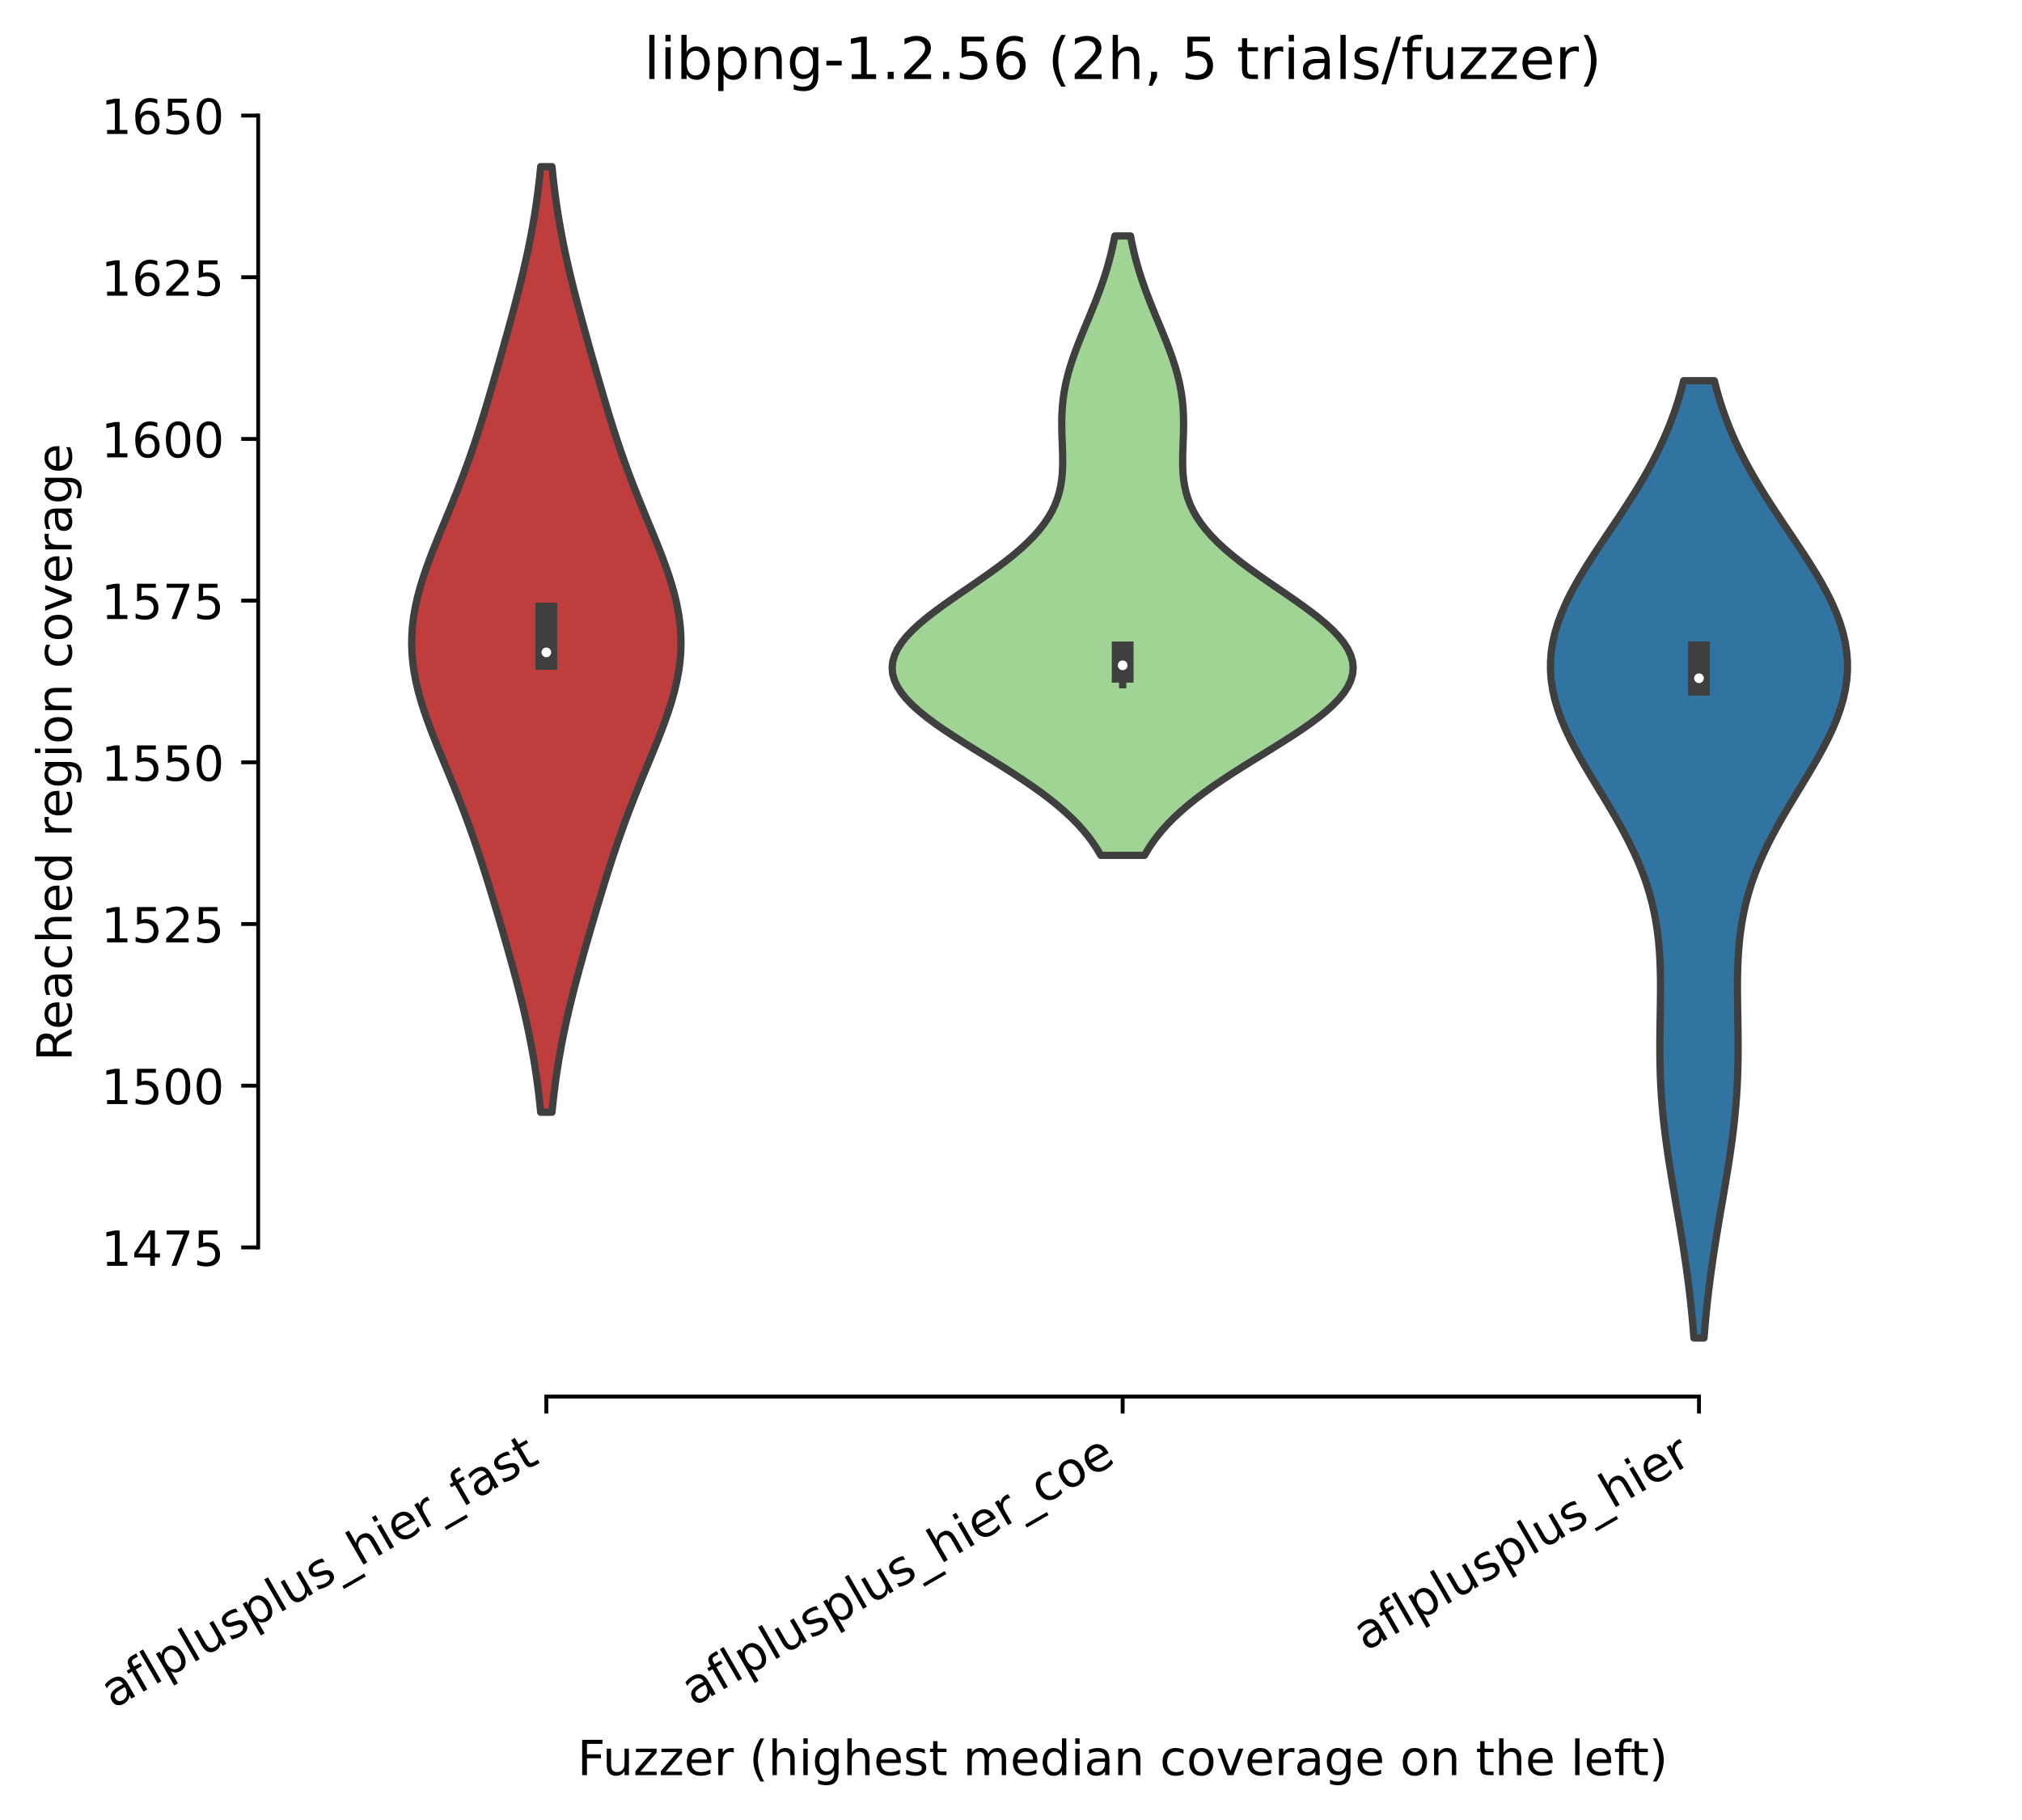 <?xml version="1.0" encoding="utf-8" standalone="no"?>
<!DOCTYPE svg PUBLIC "-//W3C//DTD SVG 1.1//EN"
  "http://www.w3.org/Graphics/SVG/1.1/DTD/svg11.dtd">
<!-- Created with matplotlib (https://matplotlib.org/) -->
<svg height="375.896pt" version="1.1" viewBox="0 0 417.648 375.896" width="417.648pt" xmlns="http://www.w3.org/2000/svg" xmlns:xlink="http://www.w3.org/1999/xlink">
 <defs>
  <style type="text/css">*{stroke-linecap:butt;stroke-linejoin:round;}</style>
 </defs>
 <g id="figure_1">
  <g id="patch_1">
   <path d="M 0 375.896 
L 417.648 375.896 
L 417.648 0 
L 0 0 
z
" style="fill:#ffffff;"/>
  </g>
  <g id="axes_1">
   <g id="patch_2">
    <path d="M 53.328 288.43 
L 410.448 288.43 
L 410.448 22.318 
L 53.328 22.318 
z
" style="fill:#ffffff;"/>
   </g>
   <g id="PolyCollection_1">
    <defs>
     <path d="M 114.016 -146.184 
L 111.681 -146.184 
L 111.481 -148.157 
L 111.257 -150.13 
L 111.007 -152.102 
L 110.73 -154.075 
L 110.427 -156.048 
L 110.095 -158.02 
L 109.737 -159.993 
L 109.351 -161.966 
L 108.94 -163.938 
L 108.504 -165.911 
L 108.045 -167.884 
L 107.564 -169.857 
L 107.064 -171.829 
L 106.548 -173.802 
L 106.017 -175.775 
L 105.474 -177.747 
L 104.92 -179.72 
L 104.358 -181.693 
L 103.788 -183.666 
L 103.212 -185.638 
L 102.629 -187.611 
L 102.04 -189.584 
L 101.443 -191.556 
L 100.837 -193.529 
L 100.22 -195.502 
L 99.59 -197.475 
L 98.945 -199.447 
L 98.281 -201.42 
L 97.598 -203.393 
L 96.892 -205.365 
L 96.164 -207.338 
L 95.414 -209.311 
L 94.642 -211.283 
L 93.851 -213.256 
L 93.045 -215.229 
L 92.229 -217.202 
L 91.411 -219.174 
L 90.598 -221.147 
L 89.8 -223.12 
L 89.028 -225.092 
L 88.293 -227.065 
L 87.606 -229.038 
L 86.979 -231.011 
L 86.424 -232.983 
L 85.95 -234.956 
L 85.567 -236.929 
L 85.283 -238.901 
L 85.103 -240.874 
L 85.031 -242.847 
L 85.069 -244.819 
L 85.216 -246.792 
L 85.469 -248.765 
L 85.823 -250.738 
L 86.271 -252.71 
L 86.804 -254.683 
L 87.411 -256.656 
L 88.082 -258.628 
L 88.805 -260.601 
L 89.568 -262.574 
L 90.359 -264.547 
L 91.168 -266.519 
L 91.984 -268.492 
L 92.798 -270.465 
L 93.602 -272.437 
L 94.391 -274.41 
L 95.16 -276.383 
L 95.906 -278.355 
L 96.627 -280.328 
L 97.324 -282.301 
L 97.996 -284.274 
L 98.645 -286.246 
L 99.275 -288.219 
L 99.887 -290.192 
L 100.485 -292.164 
L 101.071 -294.137 
L 101.648 -296.11 
L 102.218 -298.083 
L 102.783 -300.055 
L 103.344 -302.028 
L 103.9 -304.001 
L 104.452 -305.973 
L 104.999 -307.946 
L 105.54 -309.919 
L 106.071 -311.892 
L 106.593 -313.864 
L 107.101 -315.837 
L 107.593 -317.81 
L 108.068 -319.782 
L 108.522 -321.755 
L 108.955 -323.728 
L 109.363 -325.7 
L 109.746 -327.673 
L 110.102 -329.646 
L 110.432 -331.619 
L 110.734 -333.591 
L 111.01 -335.564 
L 111.259 -337.537 
L 111.483 -339.509 
L 111.682 -341.482 
L 114.014 -341.482 
L 114.014 -341.482 
L 114.214 -339.509 
L 114.437 -337.537 
L 114.686 -335.564 
L 114.962 -333.591 
L 115.264 -331.619 
L 115.594 -329.646 
L 115.95 -327.673 
L 116.333 -325.7 
L 116.742 -323.728 
L 117.174 -321.755 
L 117.628 -319.782 
L 118.103 -317.81 
L 118.596 -315.837 
L 119.104 -313.864 
L 119.625 -311.892 
L 120.157 -309.919 
L 120.697 -307.946 
L 121.244 -305.973 
L 121.796 -304.001 
L 122.353 -302.028 
L 122.913 -300.055 
L 123.478 -298.083 
L 124.048 -296.11 
L 124.625 -294.137 
L 125.211 -292.164 
L 125.809 -290.192 
L 126.421 -288.219 
L 127.051 -286.246 
L 127.701 -284.274 
L 128.373 -282.301 
L 129.069 -280.328 
L 129.79 -278.355 
L 130.536 -276.383 
L 131.305 -274.41 
L 132.094 -272.437 
L 132.899 -270.465 
L 133.713 -268.492 
L 134.528 -266.519 
L 135.337 -264.547 
L 136.128 -262.574 
L 136.891 -260.601 
L 137.614 -258.628 
L 138.285 -256.656 
L 138.893 -254.683 
L 139.425 -252.71 
L 139.873 -250.738 
L 140.227 -248.765 
L 140.48 -246.792 
L 140.627 -244.819 
L 140.665 -242.847 
L 140.593 -240.874 
L 140.413 -238.901 
L 140.129 -236.929 
L 139.746 -234.956 
L 139.272 -232.983 
L 138.717 -231.011 
L 138.09 -229.038 
L 137.403 -227.065 
L 136.668 -225.092 
L 135.896 -223.12 
L 135.098 -221.147 
L 134.285 -219.174 
L 133.467 -217.202 
L 132.652 -215.229 
L 131.846 -213.256 
L 131.055 -211.283 
L 130.283 -209.311 
L 129.532 -207.338 
L 128.804 -205.365 
L 128.099 -203.393 
L 127.415 -201.42 
L 126.751 -199.447 
L 126.106 -197.475 
L 125.476 -195.502 
L 124.859 -193.529 
L 124.253 -191.556 
L 123.657 -189.584 
L 123.067 -187.611 
L 122.485 -185.638 
L 121.908 -183.666 
L 121.339 -181.693 
L 120.776 -179.72 
L 120.223 -177.747 
L 119.679 -175.775 
L 119.148 -173.802 
L 118.632 -171.829 
L 118.132 -169.857 
L 117.652 -167.884 
L 117.192 -165.911 
L 116.756 -163.938 
L 116.345 -161.966 
L 115.959 -159.993 
L 115.601 -158.02 
L 115.27 -156.048 
L 114.966 -154.075 
L 114.689 -152.102 
L 114.439 -150.13 
L 114.215 -148.157 
L 114.016 -146.184 
z
" id="m33935a400c" style="stroke:#3f3f3f;stroke-width:1.5;"/>
    </defs>
    <g clip-path="url(#p72cdab2686)">
     <use style="fill:#c03d3e;stroke:#3f3f3f;stroke-width:1.5;" x="0" xlink:href="#m33935a400c" y="375.896"/>
    </g>
   </g>
   <g id="PolyCollection_2">
    <defs>
     <path d="M 236.406 -199.24 
L 227.371 -199.24 
L 226.613 -200.532 
L 225.761 -201.824 
L 224.81 -203.116 
L 223.753 -204.409 
L 222.588 -205.701 
L 221.311 -206.993 
L 219.923 -208.285 
L 218.425 -209.577 
L 216.818 -210.869 
L 215.108 -212.161 
L 213.303 -213.454 
L 211.412 -214.746 
L 209.447 -216.038 
L 207.423 -217.33 
L 205.356 -218.622 
L 203.267 -219.914 
L 201.175 -221.207 
L 199.104 -222.499 
L 197.077 -223.791 
L 195.119 -225.083 
L 193.255 -226.375 
L 191.51 -227.667 
L 189.907 -228.959 
L 188.469 -230.252 
L 187.216 -231.544 
L 186.168 -232.836 
L 185.339 -234.128 
L 184.742 -235.42 
L 184.385 -236.712 
L 184.272 -238.005 
L 184.405 -239.297 
L 184.78 -240.589 
L 185.389 -241.881 
L 186.221 -243.173 
L 187.262 -244.465 
L 188.493 -245.757 
L 189.893 -247.05 
L 191.44 -248.342 
L 193.108 -249.634 
L 194.871 -250.926 
L 196.702 -252.218 
L 198.575 -253.51 
L 200.464 -254.803 
L 202.342 -256.095 
L 204.187 -257.387 
L 205.977 -258.679 
L 207.692 -259.971 
L 209.315 -261.263 
L 210.831 -262.555 
L 212.231 -263.848 
L 213.505 -265.14 
L 214.647 -266.432 
L 215.656 -267.724 
L 216.532 -269.016 
L 217.277 -270.308 
L 217.896 -271.601 
L 218.397 -272.893 
L 218.788 -274.185 
L 219.08 -275.477 
L 219.285 -276.769 
L 219.414 -278.061 
L 219.482 -279.353 
L 219.502 -280.646 
L 219.486 -281.938 
L 219.448 -283.23 
L 219.4 -284.522 
L 219.353 -285.814 
L 219.318 -287.106 
L 219.304 -288.399 
L 219.32 -289.691 
L 219.372 -290.983 
L 219.465 -292.275 
L 219.603 -293.567 
L 219.788 -294.859 
L 220.022 -296.151 
L 220.303 -297.444 
L 220.63 -298.736 
L 221 -300.028 
L 221.409 -301.32 
L 221.854 -302.612 
L 222.328 -303.904 
L 222.826 -305.196 
L 223.343 -306.489 
L 223.872 -307.781 
L 224.408 -309.073 
L 224.945 -310.365 
L 225.477 -311.657 
L 226 -312.949 
L 226.509 -314.242 
L 227 -315.534 
L 227.47 -316.826 
L 227.916 -318.118 
L 228.337 -319.41 
L 228.729 -320.702 
L 229.093 -321.994 
L 229.429 -323.287 
L 229.736 -324.579 
L 230.014 -325.871 
L 230.266 -327.163 
L 233.511 -327.163 
L 233.511 -327.163 
L 233.762 -325.871 
L 234.041 -324.579 
L 234.347 -323.287 
L 234.683 -321.994 
L 235.047 -320.702 
L 235.44 -319.41 
L 235.86 -318.118 
L 236.306 -316.826 
L 236.776 -315.534 
L 237.267 -314.242 
L 237.776 -312.949 
L 238.299 -311.657 
L 238.831 -310.365 
L 239.368 -309.073 
L 239.904 -307.781 
L 240.433 -306.489 
L 240.95 -305.196 
L 241.449 -303.904 
L 241.923 -302.612 
L 242.367 -301.32 
L 242.777 -300.028 
L 243.147 -298.736 
L 243.473 -297.444 
L 243.754 -296.151 
L 243.988 -294.859 
L 244.173 -293.567 
L 244.311 -292.275 
L 244.404 -290.983 
L 244.456 -289.691 
L 244.472 -288.399 
L 244.458 -287.106 
L 244.424 -285.814 
L 244.377 -284.522 
L 244.328 -283.23 
L 244.29 -281.938 
L 244.274 -280.646 
L 244.294 -279.353 
L 244.362 -278.061 
L 244.492 -276.769 
L 244.696 -275.477 
L 244.989 -274.185 
L 245.38 -272.893 
L 245.88 -271.601 
L 246.5 -270.308 
L 247.244 -269.016 
L 248.12 -267.724 
L 249.129 -266.432 
L 250.272 -265.14 
L 251.545 -263.848 
L 252.945 -262.555 
L 254.462 -261.263 
L 256.085 -259.971 
L 257.799 -258.679 
L 259.589 -257.387 
L 261.434 -256.095 
L 263.312 -254.803 
L 265.201 -253.51 
L 267.074 -252.218 
L 268.905 -250.926 
L 270.668 -249.634 
L 272.336 -248.342 
L 273.883 -247.05 
L 275.283 -245.757 
L 276.514 -244.465 
L 277.555 -243.173 
L 278.387 -241.881 
L 278.997 -240.589 
L 279.371 -239.297 
L 279.504 -238.005 
L 279.392 -236.712 
L 279.034 -235.42 
L 278.437 -234.128 
L 277.608 -232.836 
L 276.56 -231.544 
L 275.308 -230.252 
L 273.87 -228.959 
L 272.266 -227.667 
L 270.521 -226.375 
L 268.657 -225.083 
L 266.699 -223.791 
L 264.672 -222.499 
L 262.601 -221.207 
L 260.509 -219.914 
L 258.42 -218.622 
L 256.354 -217.33 
L 254.33 -216.038 
L 252.365 -214.746 
L 250.473 -213.454 
L 248.668 -212.161 
L 246.958 -210.869 
L 245.352 -209.577 
L 243.853 -208.285 
L 242.465 -206.993 
L 241.189 -205.701 
L 240.023 -204.409 
L 238.967 -203.116 
L 238.015 -201.824 
L 237.163 -200.532 
L 236.406 -199.24 
z
" id="mae4c83be32" style="stroke:#3f3f3f;stroke-width:1.5;"/>
    </defs>
    <g clip-path="url(#p72cdab2686)">
     <use style="fill:#9fd495;stroke:#3f3f3f;stroke-width:1.5;" x="0" xlink:href="#mae4c83be32" y="375.896"/>
    </g>
   </g>
   <g id="PolyCollection_3">
    <defs>
     <path d="M 351.972 -99.562 
L 349.884 -99.562 
L 349.723 -101.559 
L 349.545 -103.556 
L 349.349 -105.553 
L 349.135 -107.55 
L 348.902 -109.548 
L 348.652 -111.545 
L 348.384 -113.542 
L 348.099 -115.539 
L 347.799 -117.536 
L 347.485 -119.533 
L 347.16 -121.53 
L 346.826 -123.527 
L 346.486 -125.524 
L 346.143 -127.521 
L 345.8 -129.518 
L 345.461 -131.515 
L 345.129 -133.512 
L 344.809 -135.51 
L 344.505 -137.507 
L 344.218 -139.504 
L 343.954 -141.501 
L 343.714 -143.498 
L 343.502 -145.495 
L 343.319 -147.492 
L 343.166 -149.489 
L 343.044 -151.486 
L 342.952 -153.483 
L 342.89 -155.48 
L 342.854 -157.477 
L 342.842 -159.475 
L 342.849 -161.472 
L 342.871 -163.469 
L 342.902 -165.466 
L 342.936 -167.463 
L 342.965 -169.46 
L 342.981 -171.457 
L 342.977 -173.454 
L 342.943 -175.451 
L 342.873 -177.448 
L 342.756 -179.445 
L 342.586 -181.442 
L 342.354 -183.439 
L 342.054 -185.437 
L 341.68 -187.434 
L 341.227 -189.431 
L 340.691 -191.428 
L 340.07 -193.425 
L 339.363 -195.422 
L 338.572 -197.419 
L 337.699 -199.416 
L 336.749 -201.413 
L 335.728 -203.41 
L 334.646 -205.407 
L 333.511 -207.404 
L 332.337 -209.402 
L 331.136 -211.399 
L 329.923 -213.396 
L 328.714 -215.393 
L 327.526 -217.39 
L 326.374 -219.387 
L 325.277 -221.384 
L 324.252 -223.381 
L 323.313 -225.378 
L 322.477 -227.375 
L 321.758 -229.372 
L 321.168 -231.369 
L 320.716 -233.366 
L 320.412 -235.364 
L 320.261 -237.361 
L 320.266 -239.358 
L 320.428 -241.355 
L 320.746 -243.352 
L 321.213 -245.349 
L 321.825 -247.346 
L 322.572 -249.343 
L 323.443 -251.34 
L 324.426 -253.337 
L 325.506 -255.334 
L 326.67 -257.331 
L 327.9 -259.329 
L 329.183 -261.326 
L 330.5 -263.323 
L 331.838 -265.32 
L 333.182 -267.317 
L 334.517 -269.314 
L 335.831 -271.311 
L 337.112 -273.308 
L 338.35 -275.305 
L 339.537 -277.302 
L 340.666 -279.299 
L 341.732 -281.296 
L 342.73 -283.294 
L 343.657 -285.291 
L 344.514 -287.288 
L 345.299 -289.285 
L 346.014 -291.282 
L 346.66 -293.279 
L 347.241 -295.276 
L 347.759 -297.273 
L 354.097 -297.273 
L 354.097 -297.273 
L 354.615 -295.276 
L 355.196 -293.279 
L 355.843 -291.282 
L 356.557 -289.285 
L 357.343 -287.288 
L 358.199 -285.291 
L 359.127 -283.294 
L 360.125 -281.296 
L 361.19 -279.299 
L 362.319 -277.302 
L 363.506 -275.305 
L 364.745 -273.308 
L 366.026 -271.311 
L 367.339 -269.314 
L 368.674 -267.317 
L 370.018 -265.32 
L 371.356 -263.323 
L 372.674 -261.326 
L 373.956 -259.329 
L 375.187 -257.331 
L 376.35 -255.334 
L 377.43 -253.337 
L 378.413 -251.34 
L 379.284 -249.343 
L 380.031 -247.346 
L 380.643 -245.349 
L 381.111 -243.352 
L 381.428 -241.355 
L 381.59 -239.358 
L 381.595 -237.361 
L 381.444 -235.364 
L 381.14 -233.366 
L 380.688 -231.369 
L 380.098 -229.372 
L 379.379 -227.375 
L 378.543 -225.378 
L 377.605 -223.381 
L 376.579 -221.384 
L 375.482 -219.387 
L 374.33 -217.39 
L 373.142 -215.393 
L 371.933 -213.396 
L 370.72 -211.399 
L 369.519 -209.402 
L 368.345 -207.404 
L 367.211 -205.407 
L 366.128 -203.41 
L 365.108 -201.413 
L 364.158 -199.416 
L 363.285 -197.419 
L 362.493 -195.422 
L 361.787 -193.425 
L 361.166 -191.428 
L 360.629 -189.431 
L 360.176 -187.434 
L 359.802 -185.437 
L 359.502 -183.439 
L 359.27 -181.442 
L 359.1 -179.445 
L 358.984 -177.448 
L 358.913 -175.451 
L 358.88 -173.454 
L 358.875 -171.457 
L 358.892 -169.46 
L 358.92 -167.463 
L 358.954 -165.466 
L 358.985 -163.469 
L 359.007 -161.472 
L 359.015 -159.475 
L 359.002 -157.477 
L 358.967 -155.48 
L 358.904 -153.483 
L 358.812 -151.486 
L 358.69 -149.489 
L 358.537 -147.492 
L 358.354 -145.495 
L 358.142 -143.498 
L 357.902 -141.501 
L 357.638 -139.504 
L 357.352 -137.507 
L 357.047 -135.51 
L 356.727 -133.512 
L 356.395 -131.515 
L 356.056 -129.518 
L 355.713 -127.521 
L 355.37 -125.524 
L 355.03 -123.527 
L 354.696 -121.53 
L 354.371 -119.533 
L 354.057 -117.536 
L 353.757 -115.539 
L 353.473 -113.542 
L 353.204 -111.545 
L 352.954 -109.548 
L 352.721 -107.55 
L 352.507 -105.553 
L 352.311 -103.556 
L 352.133 -101.559 
L 351.972 -99.562 
z
" id="mac94c98977" style="stroke:#3f3f3f;stroke-width:1.5;"/>
    </defs>
    <g clip-path="url(#p72cdab2686)">
     <use style="fill:#3274a1;stroke:#3f3f3f;stroke-width:1.5;" x="0" xlink:href="#mac94c98977" y="375.896"/>
    </g>
   </g>
   <g id="matplotlib.axis_1">
    <g id="xtick_1">
     <g id="line2d_1">
      <defs>
       <path d="M 0 0 
L 0 3.5 
" id="m5043665ffa" style="stroke:#000000;stroke-width:0.8;"/>
      </defs>
      <g>
       <use style="stroke:#000000;stroke-width:0.8;" x="112.848" xlink:href="#m5043665ffa" y="288.43"/>
      </g>
     </g>
     <g id="text_1">
      <!-- aflplusplus_hier_fast -->
      <g transform="translate(23.394 352.976)rotate(-30)scale(0.1 -0.1)">
       <defs>
        <path d="M 34.281 27.484 
Q 23.391 27.484 19.188 25 
Q 14.984 22.516 14.984 16.5 
Q 14.984 11.719 18.141 8.906 
Q 21.297 6.109 26.703 6.109 
Q 34.188 6.109 38.703 11.406 
Q 43.219 16.703 43.219 25.484 
L 43.219 27.484 
z
M 52.203 31.203 
L 52.203 0 
L 43.219 0 
L 43.219 8.297 
Q 40.141 3.328 35.547 0.953 
Q 30.953 -1.422 24.312 -1.422 
Q 15.922 -1.422 10.953 3.297 
Q 6 8.016 6 15.922 
Q 6 25.141 12.172 29.828 
Q 18.359 34.516 30.609 34.516 
L 43.219 34.516 
L 43.219 35.406 
Q 43.219 41.609 39.141 45 
Q 35.062 48.391 27.688 48.391 
Q 23 48.391 18.547 47.266 
Q 14.109 46.141 10.016 43.891 
L 10.016 52.203 
Q 14.938 54.109 19.578 55.047 
Q 24.219 56 28.609 56 
Q 40.484 56 46.344 49.844 
Q 52.203 43.703 52.203 31.203 
z
" id="DejaVuSans-97"/>
        <path d="M 37.109 75.984 
L 37.109 68.5 
L 28.516 68.5 
Q 23.688 68.5 21.797 66.547 
Q 19.922 64.594 19.922 59.516 
L 19.922 54.688 
L 34.719 54.688 
L 34.719 47.703 
L 19.922 47.703 
L 19.922 0 
L 10.891 0 
L 10.891 47.703 
L 2.297 47.703 
L 2.297 54.688 
L 10.891 54.688 
L 10.891 58.5 
Q 10.891 67.625 15.141 71.797 
Q 19.391 75.984 28.609 75.984 
z
" id="DejaVuSans-102"/>
        <path d="M 9.422 75.984 
L 18.406 75.984 
L 18.406 0 
L 9.422 0 
z
" id="DejaVuSans-108"/>
        <path d="M 18.109 8.203 
L 18.109 -20.797 
L 9.078 -20.797 
L 9.078 54.688 
L 18.109 54.688 
L 18.109 46.391 
Q 20.953 51.266 25.266 53.625 
Q 29.594 56 35.594 56 
Q 45.562 56 51.781 48.094 
Q 58.016 40.188 58.016 27.297 
Q 58.016 14.406 51.781 6.484 
Q 45.562 -1.422 35.594 -1.422 
Q 29.594 -1.422 25.266 0.953 
Q 20.953 3.328 18.109 8.203 
z
M 48.688 27.297 
Q 48.688 37.203 44.609 42.844 
Q 40.531 48.484 33.406 48.484 
Q 26.266 48.484 22.188 42.844 
Q 18.109 37.203 18.109 27.297 
Q 18.109 17.391 22.188 11.75 
Q 26.266 6.109 33.406 6.109 
Q 40.531 6.109 44.609 11.75 
Q 48.688 17.391 48.688 27.297 
z
" id="DejaVuSans-112"/>
        <path d="M 8.5 21.578 
L 8.5 54.688 
L 17.484 54.688 
L 17.484 21.922 
Q 17.484 14.156 20.5 10.266 
Q 23.531 6.391 29.594 6.391 
Q 36.859 6.391 41.078 11.031 
Q 45.312 15.672 45.312 23.688 
L 45.312 54.688 
L 54.297 54.688 
L 54.297 0 
L 45.312 0 
L 45.312 8.406 
Q 42.047 3.422 37.719 1 
Q 33.406 -1.422 27.688 -1.422 
Q 18.266 -1.422 13.375 4.438 
Q 8.5 10.297 8.5 21.578 
z
M 31.109 56 
z
" id="DejaVuSans-117"/>
        <path d="M 44.281 53.078 
L 44.281 44.578 
Q 40.484 46.531 36.375 47.5 
Q 32.281 48.484 27.875 48.484 
Q 21.188 48.484 17.844 46.438 
Q 14.5 44.391 14.5 40.281 
Q 14.5 37.156 16.891 35.375 
Q 19.281 33.594 26.516 31.984 
L 29.594 31.297 
Q 39.156 29.25 43.188 25.516 
Q 47.219 21.781 47.219 15.094 
Q 47.219 7.469 41.188 3.016 
Q 35.156 -1.422 24.609 -1.422 
Q 20.219 -1.422 15.453 -0.562 
Q 10.688 0.297 5.422 2 
L 5.422 11.281 
Q 10.406 8.688 15.234 7.391 
Q 20.062 6.109 24.812 6.109 
Q 31.156 6.109 34.562 8.281 
Q 37.984 10.453 37.984 14.406 
Q 37.984 18.062 35.516 20.016 
Q 33.062 21.969 24.703 23.781 
L 21.578 24.516 
Q 13.234 26.266 9.516 29.906 
Q 5.812 33.547 5.812 39.891 
Q 5.812 47.609 11.281 51.797 
Q 16.75 56 26.812 56 
Q 31.781 56 36.172 55.266 
Q 40.578 54.547 44.281 53.078 
z
" id="DejaVuSans-115"/>
        <path d="M 50.984 -16.609 
L 50.984 -23.578 
L -0.984 -23.578 
L -0.984 -16.609 
z
" id="DejaVuSans-95"/>
        <path d="M 54.891 33.016 
L 54.891 0 
L 45.906 0 
L 45.906 32.719 
Q 45.906 40.484 42.875 44.328 
Q 39.844 48.188 33.797 48.188 
Q 26.516 48.188 22.312 43.547 
Q 18.109 38.922 18.109 30.906 
L 18.109 0 
L 9.078 0 
L 9.078 75.984 
L 18.109 75.984 
L 18.109 46.188 
Q 21.344 51.125 25.703 53.562 
Q 30.078 56 35.797 56 
Q 45.219 56 50.047 50.172 
Q 54.891 44.344 54.891 33.016 
z
" id="DejaVuSans-104"/>
        <path d="M 9.422 54.688 
L 18.406 54.688 
L 18.406 0 
L 9.422 0 
z
M 9.422 75.984 
L 18.406 75.984 
L 18.406 64.594 
L 9.422 64.594 
z
" id="DejaVuSans-105"/>
        <path d="M 56.203 29.594 
L 56.203 25.203 
L 14.891 25.203 
Q 15.484 15.922 20.484 11.062 
Q 25.484 6.203 34.422 6.203 
Q 39.594 6.203 44.453 7.469 
Q 49.312 8.734 54.109 11.281 
L 54.109 2.781 
Q 49.266 0.734 44.188 -0.344 
Q 39.109 -1.422 33.891 -1.422 
Q 20.797 -1.422 13.156 6.188 
Q 5.516 13.812 5.516 26.812 
Q 5.516 40.234 12.766 48.109 
Q 20.016 56 32.328 56 
Q 43.359 56 49.781 48.891 
Q 56.203 41.797 56.203 29.594 
z
M 47.219 32.234 
Q 47.125 39.594 43.094 43.984 
Q 39.062 48.391 32.422 48.391 
Q 24.906 48.391 20.391 44.141 
Q 15.875 39.891 15.188 32.172 
z
" id="DejaVuSans-101"/>
        <path d="M 41.109 46.297 
Q 39.594 47.172 37.812 47.578 
Q 36.031 48 33.891 48 
Q 26.266 48 22.188 43.047 
Q 18.109 38.094 18.109 28.812 
L 18.109 0 
L 9.078 0 
L 9.078 54.688 
L 18.109 54.688 
L 18.109 46.188 
Q 20.953 51.172 25.484 53.578 
Q 30.031 56 36.531 56 
Q 37.453 56 38.578 55.875 
Q 39.703 55.766 41.062 55.516 
z
" id="DejaVuSans-114"/>
        <path d="M 18.312 70.219 
L 18.312 54.688 
L 36.812 54.688 
L 36.812 47.703 
L 18.312 47.703 
L 18.312 18.016 
Q 18.312 11.328 20.141 9.422 
Q 21.969 7.516 27.594 7.516 
L 36.812 7.516 
L 36.812 0 
L 27.594 0 
Q 17.188 0 13.234 3.875 
Q 9.281 7.766 9.281 18.016 
L 9.281 47.703 
L 2.688 47.703 
L 2.688 54.688 
L 9.281 54.688 
L 9.281 70.219 
z
" id="DejaVuSans-116"/>
       </defs>
       <use xlink:href="#DejaVuSans-97"/>
       <use x="61.279" xlink:href="#DejaVuSans-102"/>
       <use x="96.484" xlink:href="#DejaVuSans-108"/>
       <use x="124.268" xlink:href="#DejaVuSans-112"/>
       <use x="187.744" xlink:href="#DejaVuSans-108"/>
       <use x="215.527" xlink:href="#DejaVuSans-117"/>
       <use x="278.906" xlink:href="#DejaVuSans-115"/>
       <use x="331.006" xlink:href="#DejaVuSans-112"/>
       <use x="394.482" xlink:href="#DejaVuSans-108"/>
       <use x="422.266" xlink:href="#DejaVuSans-117"/>
       <use x="485.645" xlink:href="#DejaVuSans-115"/>
       <use x="537.744" xlink:href="#DejaVuSans-95"/>
       <use x="587.744" xlink:href="#DejaVuSans-104"/>
       <use x="651.123" xlink:href="#DejaVuSans-105"/>
       <use x="678.906" xlink:href="#DejaVuSans-101"/>
       <use x="740.43" xlink:href="#DejaVuSans-114"/>
       <use x="781.543" xlink:href="#DejaVuSans-95"/>
       <use x="831.543" xlink:href="#DejaVuSans-102"/>
       <use x="866.748" xlink:href="#DejaVuSans-97"/>
       <use x="928.027" xlink:href="#DejaVuSans-115"/>
       <use x="980.127" xlink:href="#DejaVuSans-116"/>
      </g>
     </g>
    </g>
    <g id="xtick_2">
     <g id="line2d_2">
      <g>
       <use style="stroke:#000000;stroke-width:0.8;" x="231.888" xlink:href="#m5043665ffa" y="288.43"/>
      </g>
     </g>
     <g id="text_2">
      <!-- aflplusplus_hier_coe -->
      <g transform="translate(143.307 352.472)rotate(-30)scale(0.1 -0.1)">
       <defs>
        <path d="M 48.781 52.594 
L 48.781 44.188 
Q 44.969 46.297 41.141 47.344 
Q 37.312 48.391 33.406 48.391 
Q 24.656 48.391 19.812 42.844 
Q 14.984 37.312 14.984 27.297 
Q 14.984 17.281 19.812 11.734 
Q 24.656 6.203 33.406 6.203 
Q 37.312 6.203 41.141 7.25 
Q 44.969 8.297 48.781 10.406 
L 48.781 2.094 
Q 45.016 0.344 40.984 -0.531 
Q 36.969 -1.422 32.422 -1.422 
Q 20.062 -1.422 12.781 6.344 
Q 5.516 14.109 5.516 27.297 
Q 5.516 40.672 12.859 48.328 
Q 20.219 56 33.016 56 
Q 37.156 56 41.109 55.141 
Q 45.062 54.297 48.781 52.594 
z
" id="DejaVuSans-99"/>
        <path d="M 30.609 48.391 
Q 23.391 48.391 19.188 42.75 
Q 14.984 37.109 14.984 27.297 
Q 14.984 17.484 19.156 11.844 
Q 23.344 6.203 30.609 6.203 
Q 37.797 6.203 41.984 11.859 
Q 46.188 17.531 46.188 27.297 
Q 46.188 37.016 41.984 42.703 
Q 37.797 48.391 30.609 48.391 
z
M 30.609 56 
Q 42.328 56 49.016 48.375 
Q 55.719 40.766 55.719 27.297 
Q 55.719 13.875 49.016 6.219 
Q 42.328 -1.422 30.609 -1.422 
Q 18.844 -1.422 12.172 6.219 
Q 5.516 13.875 5.516 27.297 
Q 5.516 40.766 12.172 48.375 
Q 18.844 56 30.609 56 
z
" id="DejaVuSans-111"/>
       </defs>
       <use xlink:href="#DejaVuSans-97"/>
       <use x="61.279" xlink:href="#DejaVuSans-102"/>
       <use x="96.484" xlink:href="#DejaVuSans-108"/>
       <use x="124.268" xlink:href="#DejaVuSans-112"/>
       <use x="187.744" xlink:href="#DejaVuSans-108"/>
       <use x="215.527" xlink:href="#DejaVuSans-117"/>
       <use x="278.906" xlink:href="#DejaVuSans-115"/>
       <use x="331.006" xlink:href="#DejaVuSans-112"/>
       <use x="394.482" xlink:href="#DejaVuSans-108"/>
       <use x="422.266" xlink:href="#DejaVuSans-117"/>
       <use x="485.645" xlink:href="#DejaVuSans-115"/>
       <use x="537.744" xlink:href="#DejaVuSans-95"/>
       <use x="587.744" xlink:href="#DejaVuSans-104"/>
       <use x="651.123" xlink:href="#DejaVuSans-105"/>
       <use x="678.906" xlink:href="#DejaVuSans-101"/>
       <use x="740.43" xlink:href="#DejaVuSans-114"/>
       <use x="781.543" xlink:href="#DejaVuSans-95"/>
       <use x="831.543" xlink:href="#DejaVuSans-99"/>
       <use x="886.523" xlink:href="#DejaVuSans-111"/>
       <use x="947.705" xlink:href="#DejaVuSans-101"/>
      </g>
     </g>
    </g>
    <g id="xtick_3">
     <g id="line2d_3">
      <g>
       <use style="stroke:#000000;stroke-width:0.8;" x="350.928" xlink:href="#m5043665ffa" y="288.43"/>
      </g>
     </g>
     <g id="text_3">
      <!-- aflplusplus_hier -->
      <g transform="translate(282.067 341.087)rotate(-30)scale(0.1 -0.1)">
       <use xlink:href="#DejaVuSans-97"/>
       <use x="61.279" xlink:href="#DejaVuSans-102"/>
       <use x="96.484" xlink:href="#DejaVuSans-108"/>
       <use x="124.268" xlink:href="#DejaVuSans-112"/>
       <use x="187.744" xlink:href="#DejaVuSans-108"/>
       <use x="215.527" xlink:href="#DejaVuSans-117"/>
       <use x="278.906" xlink:href="#DejaVuSans-115"/>
       <use x="331.006" xlink:href="#DejaVuSans-112"/>
       <use x="394.482" xlink:href="#DejaVuSans-108"/>
       <use x="422.266" xlink:href="#DejaVuSans-117"/>
       <use x="485.645" xlink:href="#DejaVuSans-115"/>
       <use x="537.744" xlink:href="#DejaVuSans-95"/>
       <use x="587.744" xlink:href="#DejaVuSans-104"/>
       <use x="651.123" xlink:href="#DejaVuSans-105"/>
       <use x="678.906" xlink:href="#DejaVuSans-101"/>
       <use x="740.43" xlink:href="#DejaVuSans-114"/>
      </g>
     </g>
    </g>
    <g id="text_4">
     <!-- Fuzzer (highest median coverage on the left) -->
     <g transform="translate(119.27 366.617)scale(0.1 -0.1)">
      <defs>
       <path d="M 9.812 72.906 
L 51.703 72.906 
L 51.703 64.594 
L 19.672 64.594 
L 19.672 43.109 
L 48.578 43.109 
L 48.578 34.812 
L 19.672 34.812 
L 19.672 0 
L 9.812 0 
z
" id="DejaVuSans-70"/>
       <path d="M 5.516 54.688 
L 48.188 54.688 
L 48.188 46.484 
L 14.406 7.172 
L 48.188 7.172 
L 48.188 0 
L 4.297 0 
L 4.297 8.203 
L 38.094 47.516 
L 5.516 47.516 
z
" id="DejaVuSans-122"/>
       <path id="DejaVuSans-32"/>
       <path d="M 31 75.875 
Q 24.469 64.656 21.281 53.656 
Q 18.109 42.672 18.109 31.391 
Q 18.109 20.125 21.312 9.062 
Q 24.516 -2 31 -13.188 
L 23.188 -13.188 
Q 15.875 -1.703 12.234 9.375 
Q 8.594 20.453 8.594 31.391 
Q 8.594 42.281 12.203 53.312 
Q 15.828 64.359 23.188 75.875 
z
" id="DejaVuSans-40"/>
       <path d="M 45.406 27.984 
Q 45.406 37.75 41.375 43.109 
Q 37.359 48.484 30.078 48.484 
Q 22.859 48.484 18.828 43.109 
Q 14.797 37.75 14.797 27.984 
Q 14.797 18.266 18.828 12.891 
Q 22.859 7.516 30.078 7.516 
Q 37.359 7.516 41.375 12.891 
Q 45.406 18.266 45.406 27.984 
z
M 54.391 6.781 
Q 54.391 -7.172 48.188 -13.984 
Q 42 -20.797 29.203 -20.797 
Q 24.469 -20.797 20.266 -20.094 
Q 16.062 -19.391 12.109 -17.922 
L 12.109 -9.188 
Q 16.062 -11.328 19.922 -12.344 
Q 23.781 -13.375 27.781 -13.375 
Q 36.625 -13.375 41.016 -8.766 
Q 45.406 -4.156 45.406 5.172 
L 45.406 9.625 
Q 42.625 4.781 38.281 2.391 
Q 33.938 0 27.875 0 
Q 17.828 0 11.672 7.656 
Q 5.516 15.328 5.516 27.984 
Q 5.516 40.672 11.672 48.328 
Q 17.828 56 27.875 56 
Q 33.938 56 38.281 53.609 
Q 42.625 51.219 45.406 46.391 
L 45.406 54.688 
L 54.391 54.688 
z
" id="DejaVuSans-103"/>
       <path d="M 52 44.188 
Q 55.375 50.25 60.062 53.125 
Q 64.75 56 71.094 56 
Q 79.641 56 84.281 50.016 
Q 88.922 44.047 88.922 33.016 
L 88.922 0 
L 79.891 0 
L 79.891 32.719 
Q 79.891 40.578 77.094 44.375 
Q 74.312 48.188 68.609 48.188 
Q 61.625 48.188 57.562 43.547 
Q 53.516 38.922 53.516 30.906 
L 53.516 0 
L 44.484 0 
L 44.484 32.719 
Q 44.484 40.625 41.703 44.406 
Q 38.922 48.188 33.109 48.188 
Q 26.219 48.188 22.156 43.531 
Q 18.109 38.875 18.109 30.906 
L 18.109 0 
L 9.078 0 
L 9.078 54.688 
L 18.109 54.688 
L 18.109 46.188 
Q 21.188 51.219 25.484 53.609 
Q 29.781 56 35.688 56 
Q 41.656 56 45.828 52.969 
Q 50 49.953 52 44.188 
z
" id="DejaVuSans-109"/>
       <path d="M 45.406 46.391 
L 45.406 75.984 
L 54.391 75.984 
L 54.391 0 
L 45.406 0 
L 45.406 8.203 
Q 42.578 3.328 38.25 0.953 
Q 33.938 -1.422 27.875 -1.422 
Q 17.969 -1.422 11.734 6.484 
Q 5.516 14.406 5.516 27.297 
Q 5.516 40.188 11.734 48.094 
Q 17.969 56 27.875 56 
Q 33.938 56 38.25 53.625 
Q 42.578 51.266 45.406 46.391 
z
M 14.797 27.297 
Q 14.797 17.391 18.875 11.75 
Q 22.953 6.109 30.078 6.109 
Q 37.203 6.109 41.297 11.75 
Q 45.406 17.391 45.406 27.297 
Q 45.406 37.203 41.297 42.844 
Q 37.203 48.484 30.078 48.484 
Q 22.953 48.484 18.875 42.844 
Q 14.797 37.203 14.797 27.297 
z
" id="DejaVuSans-100"/>
       <path d="M 54.891 33.016 
L 54.891 0 
L 45.906 0 
L 45.906 32.719 
Q 45.906 40.484 42.875 44.328 
Q 39.844 48.188 33.797 48.188 
Q 26.516 48.188 22.312 43.547 
Q 18.109 38.922 18.109 30.906 
L 18.109 0 
L 9.078 0 
L 9.078 54.688 
L 18.109 54.688 
L 18.109 46.188 
Q 21.344 51.125 25.703 53.562 
Q 30.078 56 35.797 56 
Q 45.219 56 50.047 50.172 
Q 54.891 44.344 54.891 33.016 
z
" id="DejaVuSans-110"/>
       <path d="M 2.984 54.688 
L 12.5 54.688 
L 29.594 8.797 
L 46.688 54.688 
L 56.203 54.688 
L 35.688 0 
L 23.484 0 
z
" id="DejaVuSans-118"/>
       <path d="M 8.016 75.875 
L 15.828 75.875 
Q 23.141 64.359 26.781 53.312 
Q 30.422 42.281 30.422 31.391 
Q 30.422 20.453 26.781 9.375 
Q 23.141 -1.703 15.828 -13.188 
L 8.016 -13.188 
Q 14.5 -2 17.703 9.062 
Q 20.906 20.125 20.906 31.391 
Q 20.906 42.672 17.703 53.656 
Q 14.5 64.656 8.016 75.875 
z
" id="DejaVuSans-41"/>
      </defs>
      <use xlink:href="#DejaVuSans-70"/>
      <use x="52.02" xlink:href="#DejaVuSans-117"/>
      <use x="115.398" xlink:href="#DejaVuSans-122"/>
      <use x="167.889" xlink:href="#DejaVuSans-122"/>
      <use x="220.379" xlink:href="#DejaVuSans-101"/>
      <use x="281.902" xlink:href="#DejaVuSans-114"/>
      <use x="323.016" xlink:href="#DejaVuSans-32"/>
      <use x="354.803" xlink:href="#DejaVuSans-40"/>
      <use x="393.816" xlink:href="#DejaVuSans-104"/>
      <use x="457.195" xlink:href="#DejaVuSans-105"/>
      <use x="484.979" xlink:href="#DejaVuSans-103"/>
      <use x="548.455" xlink:href="#DejaVuSans-104"/>
      <use x="611.834" xlink:href="#DejaVuSans-101"/>
      <use x="673.357" xlink:href="#DejaVuSans-115"/>
      <use x="725.457" xlink:href="#DejaVuSans-116"/>
      <use x="764.666" xlink:href="#DejaVuSans-32"/>
      <use x="796.453" xlink:href="#DejaVuSans-109"/>
      <use x="893.865" xlink:href="#DejaVuSans-101"/>
      <use x="955.389" xlink:href="#DejaVuSans-100"/>
      <use x="1018.865" xlink:href="#DejaVuSans-105"/>
      <use x="1046.648" xlink:href="#DejaVuSans-97"/>
      <use x="1107.928" xlink:href="#DejaVuSans-110"/>
      <use x="1171.307" xlink:href="#DejaVuSans-32"/>
      <use x="1203.094" xlink:href="#DejaVuSans-99"/>
      <use x="1258.074" xlink:href="#DejaVuSans-111"/>
      <use x="1319.256" xlink:href="#DejaVuSans-118"/>
      <use x="1378.436" xlink:href="#DejaVuSans-101"/>
      <use x="1439.959" xlink:href="#DejaVuSans-114"/>
      <use x="1481.072" xlink:href="#DejaVuSans-97"/>
      <use x="1542.352" xlink:href="#DejaVuSans-103"/>
      <use x="1605.828" xlink:href="#DejaVuSans-101"/>
      <use x="1667.352" xlink:href="#DejaVuSans-32"/>
      <use x="1699.139" xlink:href="#DejaVuSans-111"/>
      <use x="1760.32" xlink:href="#DejaVuSans-110"/>
      <use x="1823.699" xlink:href="#DejaVuSans-32"/>
      <use x="1855.486" xlink:href="#DejaVuSans-116"/>
      <use x="1894.695" xlink:href="#DejaVuSans-104"/>
      <use x="1958.074" xlink:href="#DejaVuSans-101"/>
      <use x="2019.598" xlink:href="#DejaVuSans-32"/>
      <use x="2051.385" xlink:href="#DejaVuSans-108"/>
      <use x="2079.168" xlink:href="#DejaVuSans-101"/>
      <use x="2140.691" xlink:href="#DejaVuSans-102"/>
      <use x="2174.146" xlink:href="#DejaVuSans-116"/>
      <use x="2213.355" xlink:href="#DejaVuSans-41"/>
     </g>
    </g>
   </g>
   <g id="matplotlib.axis_2">
    <g id="ytick_1">
     <g id="line2d_4">
      <defs>
       <path d="M 0 0 
L -3.5 0 
" id="ma10ab3d475" style="stroke:#000000;stroke-width:0.8;"/>
      </defs>
      <g>
       <use style="stroke:#000000;stroke-width:0.8;" x="53.328" xlink:href="#ma10ab3d475" y="257.624"/>
      </g>
     </g>
     <g id="text_5">
      <!-- 1475 -->
      <g transform="translate(20.878 261.423)scale(0.1 -0.1)">
       <defs>
        <path d="M 12.406 8.297 
L 28.516 8.297 
L 28.516 63.922 
L 10.984 60.406 
L 10.984 69.391 
L 28.422 72.906 
L 38.281 72.906 
L 38.281 8.297 
L 54.391 8.297 
L 54.391 0 
L 12.406 0 
z
" id="DejaVuSans-49"/>
        <path d="M 37.797 64.312 
L 12.891 25.391 
L 37.797 25.391 
z
M 35.203 72.906 
L 47.609 72.906 
L 47.609 25.391 
L 58.016 25.391 
L 58.016 17.188 
L 47.609 17.188 
L 47.609 0 
L 37.797 0 
L 37.797 17.188 
L 4.891 17.188 
L 4.891 26.703 
z
" id="DejaVuSans-52"/>
        <path d="M 8.203 72.906 
L 55.078 72.906 
L 55.078 68.703 
L 28.609 0 
L 18.312 0 
L 43.219 64.594 
L 8.203 64.594 
z
" id="DejaVuSans-55"/>
        <path d="M 10.797 72.906 
L 49.516 72.906 
L 49.516 64.594 
L 19.828 64.594 
L 19.828 46.734 
Q 21.969 47.469 24.109 47.828 
Q 26.266 48.188 28.422 48.188 
Q 40.625 48.188 47.75 41.5 
Q 54.891 34.812 54.891 23.391 
Q 54.891 11.625 47.562 5.094 
Q 40.234 -1.422 26.906 -1.422 
Q 22.312 -1.422 17.547 -0.641 
Q 12.797 0.141 7.719 1.703 
L 7.719 11.625 
Q 12.109 9.234 16.797 8.062 
Q 21.484 6.891 26.703 6.891 
Q 35.156 6.891 40.078 11.328 
Q 45.016 15.766 45.016 23.391 
Q 45.016 31 40.078 35.438 
Q 35.156 39.891 26.703 39.891 
Q 22.75 39.891 18.812 39.016 
Q 14.891 38.141 10.797 36.281 
z
" id="DejaVuSans-53"/>
       </defs>
       <use xlink:href="#DejaVuSans-49"/>
       <use x="63.623" xlink:href="#DejaVuSans-52"/>
       <use x="127.246" xlink:href="#DejaVuSans-55"/>
       <use x="190.869" xlink:href="#DejaVuSans-53"/>
      </g>
     </g>
    </g>
    <g id="ytick_2">
     <g id="line2d_5">
      <g>
       <use style="stroke:#000000;stroke-width:0.8;" x="53.328" xlink:href="#ma10ab3d475" y="224.23"/>
      </g>
     </g>
     <g id="text_6">
      <!-- 1500 -->
      <g transform="translate(20.878 228.029)scale(0.1 -0.1)">
       <defs>
        <path d="M 31.781 66.406 
Q 24.172 66.406 20.328 58.906 
Q 16.5 51.422 16.5 36.375 
Q 16.5 21.391 20.328 13.891 
Q 24.172 6.391 31.781 6.391 
Q 39.453 6.391 43.281 13.891 
Q 47.125 21.391 47.125 36.375 
Q 47.125 51.422 43.281 58.906 
Q 39.453 66.406 31.781 66.406 
z
M 31.781 74.219 
Q 44.047 74.219 50.516 64.516 
Q 56.984 54.828 56.984 36.375 
Q 56.984 17.969 50.516 8.266 
Q 44.047 -1.422 31.781 -1.422 
Q 19.531 -1.422 13.062 8.266 
Q 6.594 17.969 6.594 36.375 
Q 6.594 54.828 13.062 64.516 
Q 19.531 74.219 31.781 74.219 
z
" id="DejaVuSans-48"/>
       </defs>
       <use xlink:href="#DejaVuSans-49"/>
       <use x="63.623" xlink:href="#DejaVuSans-53"/>
       <use x="127.246" xlink:href="#DejaVuSans-48"/>
       <use x="190.869" xlink:href="#DejaVuSans-48"/>
      </g>
     </g>
    </g>
    <g id="ytick_3">
     <g id="line2d_6">
      <g>
       <use style="stroke:#000000;stroke-width:0.8;" x="53.328" xlink:href="#ma10ab3d475" y="190.836"/>
      </g>
     </g>
     <g id="text_7">
      <!-- 1525 -->
      <g transform="translate(20.878 194.635)scale(0.1 -0.1)">
       <defs>
        <path d="M 19.188 8.297 
L 53.609 8.297 
L 53.609 0 
L 7.328 0 
L 7.328 8.297 
Q 12.938 14.109 22.625 23.891 
Q 32.328 33.688 34.812 36.531 
Q 39.547 41.844 41.422 45.531 
Q 43.312 49.219 43.312 52.781 
Q 43.312 58.594 39.234 62.25 
Q 35.156 65.922 28.609 65.922 
Q 23.969 65.922 18.812 64.312 
Q 13.672 62.703 7.812 59.422 
L 7.812 69.391 
Q 13.766 71.781 18.938 73 
Q 24.125 74.219 28.422 74.219 
Q 39.75 74.219 46.484 68.547 
Q 53.219 62.891 53.219 53.422 
Q 53.219 48.922 51.531 44.891 
Q 49.859 40.875 45.406 35.406 
Q 44.188 33.984 37.641 27.219 
Q 31.109 20.453 19.188 8.297 
z
" id="DejaVuSans-50"/>
       </defs>
       <use xlink:href="#DejaVuSans-49"/>
       <use x="63.623" xlink:href="#DejaVuSans-53"/>
       <use x="127.246" xlink:href="#DejaVuSans-50"/>
       <use x="190.869" xlink:href="#DejaVuSans-53"/>
      </g>
     </g>
    </g>
    <g id="ytick_4">
     <g id="line2d_7">
      <g>
       <use style="stroke:#000000;stroke-width:0.8;" x="53.328" xlink:href="#ma10ab3d475" y="157.442"/>
      </g>
     </g>
     <g id="text_8">
      <!-- 1550 -->
      <g transform="translate(20.878 161.242)scale(0.1 -0.1)">
       <use xlink:href="#DejaVuSans-49"/>
       <use x="63.623" xlink:href="#DejaVuSans-53"/>
       <use x="127.246" xlink:href="#DejaVuSans-53"/>
       <use x="190.869" xlink:href="#DejaVuSans-48"/>
      </g>
     </g>
    </g>
    <g id="ytick_5">
     <g id="line2d_8">
      <g>
       <use style="stroke:#000000;stroke-width:0.8;" x="53.328" xlink:href="#ma10ab3d475" y="124.049"/>
      </g>
     </g>
     <g id="text_9">
      <!-- 1575 -->
      <g transform="translate(20.878 127.848)scale(0.1 -0.1)">
       <use xlink:href="#DejaVuSans-49"/>
       <use x="63.623" xlink:href="#DejaVuSans-53"/>
       <use x="127.246" xlink:href="#DejaVuSans-55"/>
       <use x="190.869" xlink:href="#DejaVuSans-53"/>
      </g>
     </g>
    </g>
    <g id="ytick_6">
     <g id="line2d_9">
      <g>
       <use style="stroke:#000000;stroke-width:0.8;" x="53.328" xlink:href="#ma10ab3d475" y="90.655"/>
      </g>
     </g>
     <g id="text_10">
      <!-- 1600 -->
      <g transform="translate(20.878 94.454)scale(0.1 -0.1)">
       <defs>
        <path d="M 33.016 40.375 
Q 26.375 40.375 22.484 35.828 
Q 18.609 31.297 18.609 23.391 
Q 18.609 15.531 22.484 10.953 
Q 26.375 6.391 33.016 6.391 
Q 39.656 6.391 43.531 10.953 
Q 47.406 15.531 47.406 23.391 
Q 47.406 31.297 43.531 35.828 
Q 39.656 40.375 33.016 40.375 
z
M 52.594 71.297 
L 52.594 62.312 
Q 48.875 64.062 45.094 64.984 
Q 41.312 65.922 37.594 65.922 
Q 27.828 65.922 22.672 59.328 
Q 17.531 52.734 16.797 39.406 
Q 19.672 43.656 24.016 45.922 
Q 28.375 48.188 33.594 48.188 
Q 44.578 48.188 50.953 41.516 
Q 57.328 34.859 57.328 23.391 
Q 57.328 12.156 50.688 5.359 
Q 44.047 -1.422 33.016 -1.422 
Q 20.359 -1.422 13.672 8.266 
Q 6.984 17.969 6.984 36.375 
Q 6.984 53.656 15.188 63.938 
Q 23.391 74.219 37.203 74.219 
Q 40.922 74.219 44.703 73.484 
Q 48.484 72.75 52.594 71.297 
z
" id="DejaVuSans-54"/>
       </defs>
       <use xlink:href="#DejaVuSans-49"/>
       <use x="63.623" xlink:href="#DejaVuSans-54"/>
       <use x="127.246" xlink:href="#DejaVuSans-48"/>
       <use x="190.869" xlink:href="#DejaVuSans-48"/>
      </g>
     </g>
    </g>
    <g id="ytick_7">
     <g id="line2d_10">
      <g>
       <use style="stroke:#000000;stroke-width:0.8;" x="53.328" xlink:href="#ma10ab3d475" y="57.261"/>
      </g>
     </g>
     <g id="text_11">
      <!-- 1625 -->
      <g transform="translate(20.878 61.06)scale(0.1 -0.1)">
       <use xlink:href="#DejaVuSans-49"/>
       <use x="63.623" xlink:href="#DejaVuSans-54"/>
       <use x="127.246" xlink:href="#DejaVuSans-50"/>
       <use x="190.869" xlink:href="#DejaVuSans-53"/>
      </g>
     </g>
    </g>
    <g id="ytick_8">
     <g id="line2d_11">
      <g>
       <use style="stroke:#000000;stroke-width:0.8;" x="53.328" xlink:href="#ma10ab3d475" y="23.867"/>
      </g>
     </g>
     <g id="text_12">
      <!-- 1650 -->
      <g transform="translate(20.878 27.667)scale(0.1 -0.1)">
       <use xlink:href="#DejaVuSans-49"/>
       <use x="63.623" xlink:href="#DejaVuSans-54"/>
       <use x="127.246" xlink:href="#DejaVuSans-53"/>
       <use x="190.869" xlink:href="#DejaVuSans-48"/>
      </g>
     </g>
    </g>
    <g id="text_13">
     <!-- Reached region coverage -->
     <g transform="translate(14.798 219.137)rotate(-90)scale(0.1 -0.1)">
      <defs>
       <path d="M 44.391 34.188 
Q 47.562 33.109 50.562 29.594 
Q 53.562 26.078 56.594 19.922 
L 66.609 0 
L 56 0 
L 46.688 18.703 
Q 43.062 26.031 39.672 28.422 
Q 36.281 30.812 30.422 30.812 
L 19.672 30.812 
L 19.672 0 
L 9.812 0 
L 9.812 72.906 
L 32.078 72.906 
Q 44.578 72.906 50.734 67.672 
Q 56.891 62.453 56.891 51.906 
Q 56.891 45.016 53.688 40.469 
Q 50.484 35.938 44.391 34.188 
z
M 19.672 64.797 
L 19.672 38.922 
L 32.078 38.922 
Q 39.203 38.922 42.844 42.219 
Q 46.484 45.516 46.484 51.906 
Q 46.484 58.297 42.844 61.547 
Q 39.203 64.797 32.078 64.797 
z
" id="DejaVuSans-82"/>
      </defs>
      <use xlink:href="#DejaVuSans-82"/>
      <use x="64.982" xlink:href="#DejaVuSans-101"/>
      <use x="126.506" xlink:href="#DejaVuSans-97"/>
      <use x="187.785" xlink:href="#DejaVuSans-99"/>
      <use x="242.766" xlink:href="#DejaVuSans-104"/>
      <use x="306.145" xlink:href="#DejaVuSans-101"/>
      <use x="367.668" xlink:href="#DejaVuSans-100"/>
      <use x="431.145" xlink:href="#DejaVuSans-32"/>
      <use x="462.932" xlink:href="#DejaVuSans-114"/>
      <use x="501.795" xlink:href="#DejaVuSans-101"/>
      <use x="563.318" xlink:href="#DejaVuSans-103"/>
      <use x="626.795" xlink:href="#DejaVuSans-105"/>
      <use x="654.578" xlink:href="#DejaVuSans-111"/>
      <use x="715.76" xlink:href="#DejaVuSans-110"/>
      <use x="779.139" xlink:href="#DejaVuSans-32"/>
      <use x="810.926" xlink:href="#DejaVuSans-99"/>
      <use x="865.906" xlink:href="#DejaVuSans-111"/>
      <use x="927.088" xlink:href="#DejaVuSans-118"/>
      <use x="986.268" xlink:href="#DejaVuSans-101"/>
      <use x="1047.791" xlink:href="#DejaVuSans-114"/>
      <use x="1088.904" xlink:href="#DejaVuSans-97"/>
      <use x="1150.184" xlink:href="#DejaVuSans-103"/>
      <use x="1213.66" xlink:href="#DejaVuSans-101"/>
     </g>
    </g>
   </g>
   <g id="line2d_12">
    <path clip-path="url(#p72cdab2686)" d="M 112.848 136.07 
L 112.848 126.72 
" style="fill:none;stroke:#3f3f3f;stroke-linecap:square;stroke-width:1.5;"/>
   </g>
   <g id="line2d_13">
    <path clip-path="url(#p72cdab2686)" d="M 112.848 136.07 
L 112.848 126.72 
" style="fill:none;stroke:#3f3f3f;stroke-linecap:square;stroke-width:4.5;"/>
   </g>
   <g id="line2d_14">
    <path clip-path="url(#p72cdab2686)" d="M 231.888 141.413 
L 231.888 134.735 
" style="fill:none;stroke:#3f3f3f;stroke-linecap:square;stroke-width:1.5;"/>
   </g>
   <g id="line2d_15">
    <path clip-path="url(#p72cdab2686)" d="M 231.888 138.742 
L 231.888 134.735 
" style="fill:none;stroke:#3f3f3f;stroke-linecap:square;stroke-width:4.5;"/>
   </g>
   <g id="line2d_16">
    <path clip-path="url(#p72cdab2686)" d="M 350.928 141.413 
L 350.928 133.399 
" style="fill:none;stroke:#3f3f3f;stroke-linecap:square;stroke-width:1.5;"/>
   </g>
   <g id="line2d_17">
    <path clip-path="url(#p72cdab2686)" d="M 350.928 141.413 
L 350.928 134.735 
" style="fill:none;stroke:#3f3f3f;stroke-linecap:square;stroke-width:4.5;"/>
   </g>
   <g id="patch_3">
    <path d="M 53.328 257.624 
L 53.328 23.867 
" style="fill:none;stroke:#000000;stroke-linecap:square;stroke-linejoin:miter;stroke-width:0.8;"/>
   </g>
   <g id="patch_4">
    <path d="M 112.848 288.43 
L 350.928 288.43 
" style="fill:none;stroke:#000000;stroke-linecap:square;stroke-linejoin:miter;stroke-width:0.8;"/>
   </g>
   <g id="PathCollection_1">
    <defs>
     <path d="M 0 1.5 
C 0.398 1.5 0.779 1.342 1.061 1.061 
C 1.342 0.779 1.5 0.398 1.5 0 
C 1.5 -0.398 1.342 -0.779 1.061 -1.061 
C 0.779 -1.342 0.398 -1.5 0 -1.5 
C -0.398 -1.5 -0.779 -1.342 -1.061 -1.061 
C -1.342 -0.779 -1.5 -0.398 -1.5 0 
C -1.5 0.398 -1.342 0.779 -1.061 1.061 
C -0.779 1.342 -0.398 1.5 0 1.5 
z
" id="m22c41d12d6" style="stroke:#3f3f3f;"/>
    </defs>
    <g clip-path="url(#p72cdab2686)">
     <use style="fill:#ffffff;stroke:#3f3f3f;" x="112.848" xlink:href="#m22c41d12d6" y="134.735"/>
    </g>
   </g>
   <g id="PathCollection_2">
    <g clip-path="url(#p72cdab2686)">
     <use style="fill:#ffffff;stroke:#3f3f3f;" x="231.888" xlink:href="#m22c41d12d6" y="137.406"/>
    </g>
   </g>
   <g id="PathCollection_3">
    <g clip-path="url(#p72cdab2686)">
     <use style="fill:#ffffff;stroke:#3f3f3f;" x="350.928" xlink:href="#m22c41d12d6" y="140.078"/>
    </g>
   </g>
   <g id="text_14">
    <!-- libpng-1.2.56 (2h, 5 trials/fuzzer) -->
    <g transform="translate(132.982 16.318)scale(0.12 -0.12)">
     <defs>
      <path d="M 48.688 27.297 
Q 48.688 37.203 44.609 42.844 
Q 40.531 48.484 33.406 48.484 
Q 26.266 48.484 22.188 42.844 
Q 18.109 37.203 18.109 27.297 
Q 18.109 17.391 22.188 11.75 
Q 26.266 6.109 33.406 6.109 
Q 40.531 6.109 44.609 11.75 
Q 48.688 17.391 48.688 27.297 
z
M 18.109 46.391 
Q 20.953 51.266 25.266 53.625 
Q 29.594 56 35.594 56 
Q 45.562 56 51.781 48.094 
Q 58.016 40.188 58.016 27.297 
Q 58.016 14.406 51.781 6.484 
Q 45.562 -1.422 35.594 -1.422 
Q 29.594 -1.422 25.266 0.953 
Q 20.953 3.328 18.109 8.203 
L 18.109 0 
L 9.078 0 
L 9.078 75.984 
L 18.109 75.984 
z
" id="DejaVuSans-98"/>
      <path d="M 4.891 31.391 
L 31.203 31.391 
L 31.203 23.391 
L 4.891 23.391 
z
" id="DejaVuSans-45"/>
      <path d="M 10.688 12.406 
L 21 12.406 
L 21 0 
L 10.688 0 
z
" id="DejaVuSans-46"/>
      <path d="M 11.719 12.406 
L 22.016 12.406 
L 22.016 4 
L 14.016 -11.625 
L 7.719 -11.625 
L 11.719 4 
z
" id="DejaVuSans-44"/>
      <path d="M 25.391 72.906 
L 33.688 72.906 
L 8.297 -9.281 
L 0 -9.281 
z
" id="DejaVuSans-47"/>
     </defs>
     <use xlink:href="#DejaVuSans-108"/>
     <use x="27.783" xlink:href="#DejaVuSans-105"/>
     <use x="55.566" xlink:href="#DejaVuSans-98"/>
     <use x="119.043" xlink:href="#DejaVuSans-112"/>
     <use x="182.52" xlink:href="#DejaVuSans-110"/>
     <use x="245.898" xlink:href="#DejaVuSans-103"/>
     <use x="309.375" xlink:href="#DejaVuSans-45"/>
     <use x="345.459" xlink:href="#DejaVuSans-49"/>
     <use x="409.082" xlink:href="#DejaVuSans-46"/>
     <use x="440.869" xlink:href="#DejaVuSans-50"/>
     <use x="504.492" xlink:href="#DejaVuSans-46"/>
     <use x="536.279" xlink:href="#DejaVuSans-53"/>
     <use x="599.902" xlink:href="#DejaVuSans-54"/>
     <use x="663.525" xlink:href="#DejaVuSans-32"/>
     <use x="695.312" xlink:href="#DejaVuSans-40"/>
     <use x="734.326" xlink:href="#DejaVuSans-50"/>
     <use x="797.949" xlink:href="#DejaVuSans-104"/>
     <use x="861.328" xlink:href="#DejaVuSans-44"/>
     <use x="893.115" xlink:href="#DejaVuSans-32"/>
     <use x="924.902" xlink:href="#DejaVuSans-53"/>
     <use x="988.525" xlink:href="#DejaVuSans-32"/>
     <use x="1020.312" xlink:href="#DejaVuSans-116"/>
     <use x="1059.521" xlink:href="#DejaVuSans-114"/>
     <use x="1100.635" xlink:href="#DejaVuSans-105"/>
     <use x="1128.418" xlink:href="#DejaVuSans-97"/>
     <use x="1189.697" xlink:href="#DejaVuSans-108"/>
     <use x="1217.48" xlink:href="#DejaVuSans-115"/>
     <use x="1269.58" xlink:href="#DejaVuSans-47"/>
     <use x="1303.271" xlink:href="#DejaVuSans-102"/>
     <use x="1338.477" xlink:href="#DejaVuSans-117"/>
     <use x="1401.855" xlink:href="#DejaVuSans-122"/>
     <use x="1454.346" xlink:href="#DejaVuSans-122"/>
     <use x="1506.836" xlink:href="#DejaVuSans-101"/>
     <use x="1568.359" xlink:href="#DejaVuSans-114"/>
     <use x="1609.473" xlink:href="#DejaVuSans-41"/>
    </g>
   </g>
  </g>
 </g>
 <defs>
  <clipPath id="p72cdab2686">
   <rect height="266.112" width="357.12" x="53.328" y="22.318"/>
  </clipPath>
 </defs>
</svg>

